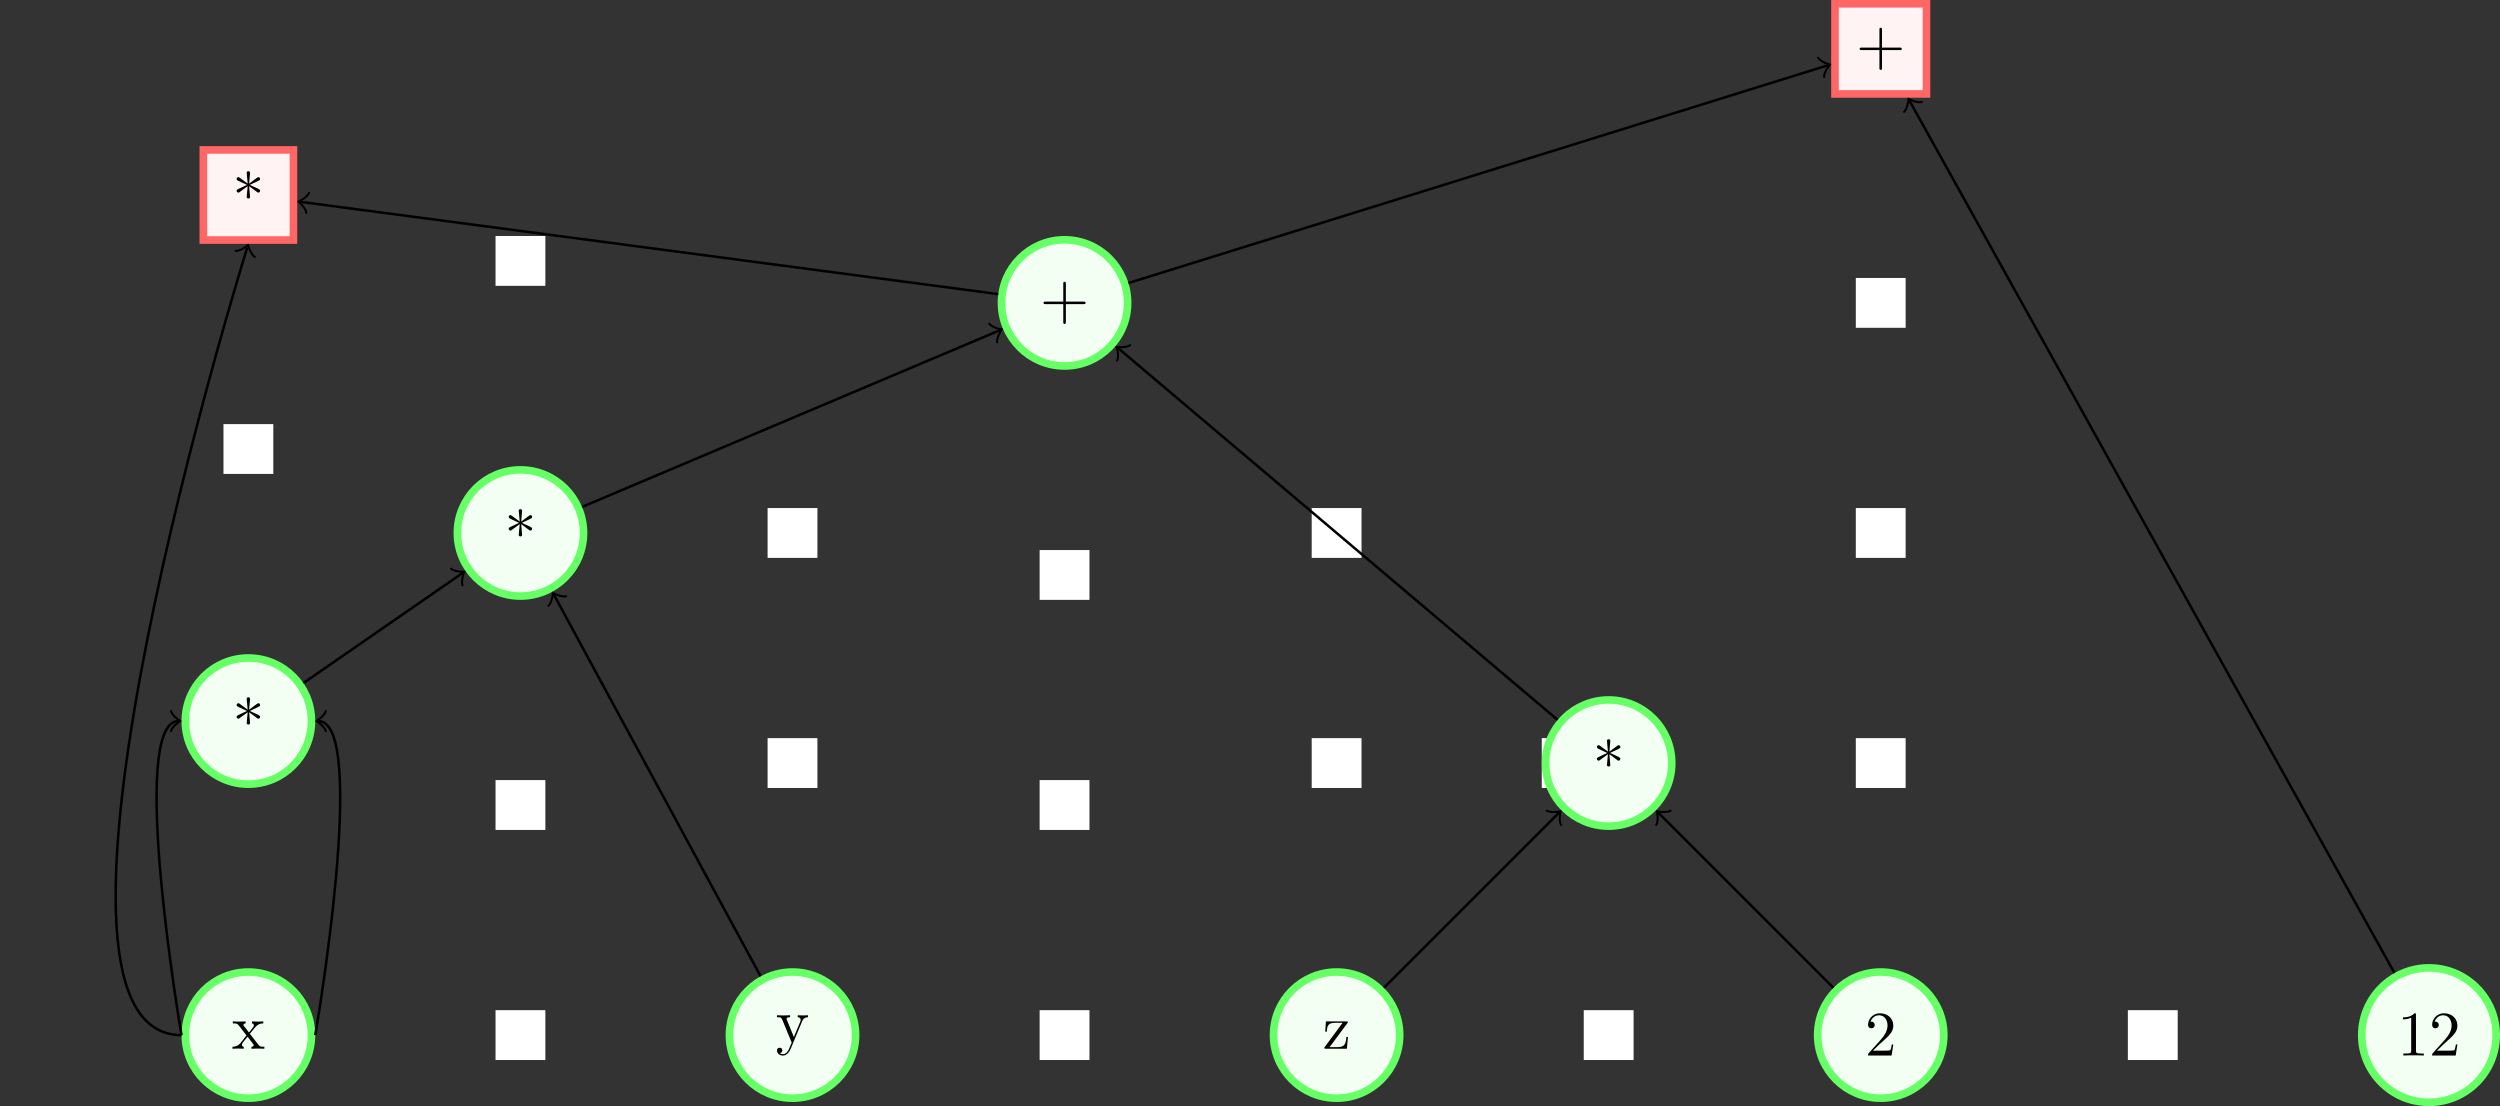 <?xml version="1.0" encoding="UTF-8"?>
<svg xmlns="http://www.w3.org/2000/svg" xmlns:xlink="http://www.w3.org/1999/xlink" width="393.158pt" height="173.954pt" viewBox="0 0 393.158 173.954" version="1.1">
<rect x="0" y="0" width="393.158" height="173.954" fill="#333333" stroke="none"/>
<defs>
<g>
<symbol overflow="visible" id="glyph0-0">
<path style="stroke:none;" d=""/>
</symbol>
<symbol overflow="visible" id="glyph0-1">
<path style="stroke:none;" d="M 3.891 -4 C 3.984 -4.109 3.984 -4.125 3.984 -4.172 C 3.984 -4.297 3.891 -4.297 3.719 -4.297 L 0.531 -4.297 L 0.422 -2.688 L 0.672 -2.688 C 0.734 -3.703 0.922 -4.078 2.016 -4.078 L 3.156 -4.078 L 0.375 -0.312 C 0.281 -0.203 0.281 -0.188 0.281 -0.141 C 0.281 0 0.344 0 0.531 0 L 3.828 0 L 4 -1.859 L 3.75 -1.859 C 3.656 -0.688 3.453 -0.25 2.297 -0.25 L 1.109 -0.25 Z M 3.891 -4 "/>
</symbol>
<symbol overflow="visible" id="glyph0-2">
<path style="stroke:none;" d="M 4.141 -3.344 C 4.391 -3.984 4.906 -3.984 5.062 -3.984 L 5.062 -4.297 C 4.828 -4.281 4.547 -4.266 4.312 -4.266 C 4.141 -4.266 3.672 -4.281 3.453 -4.297 L 3.453 -3.984 C 3.766 -3.984 3.922 -3.812 3.922 -3.562 C 3.922 -3.453 3.906 -3.438 3.859 -3.312 L 2.844 -0.875 L 1.75 -3.547 C 1.703 -3.656 1.688 -3.688 1.688 -3.734 C 1.688 -3.984 2.047 -3.984 2.25 -3.984 L 2.25 -4.297 C 1.984 -4.281 1.328 -4.266 1.156 -4.266 C 0.891 -4.266 0.484 -4.281 0.188 -4.297 L 0.188 -3.984 C 0.672 -3.984 0.859 -3.984 1 -3.641 L 2.5 0 C 2.438 0.125 2.297 0.453 2.25 0.594 C 2.031 1.141 1.75 1.828 1.109 1.828 C 1.062 1.828 0.828 1.828 0.641 1.641 C 0.953 1.609 1.031 1.391 1.031 1.219 C 1.031 0.969 0.844 0.812 0.609 0.812 C 0.406 0.812 0.188 0.938 0.188 1.234 C 0.188 1.688 0.609 2.047 1.109 2.047 C 1.734 2.047 2.141 1.469 2.375 0.906 Z M 4.141 -3.344 "/>
</symbol>
<symbol overflow="visible" id="glyph0-3">
<path style="stroke:none;" d="M 2.859 -2.344 C 3.156 -2.719 3.531 -3.203 3.781 -3.469 C 4.094 -3.828 4.5 -3.984 4.969 -3.984 L 4.969 -4.297 C 4.703 -4.281 4.406 -4.266 4.141 -4.266 C 3.844 -4.266 3.312 -4.281 3.188 -4.297 L 3.188 -3.984 C 3.406 -3.969 3.484 -3.844 3.484 -3.672 C 3.484 -3.516 3.375 -3.391 3.328 -3.328 L 2.719 -2.547 L 1.938 -3.562 C 1.844 -3.656 1.844 -3.672 1.844 -3.734 C 1.844 -3.891 2 -3.984 2.188 -3.984 L 2.188 -4.297 C 1.938 -4.281 1.281 -4.266 1.109 -4.266 C 0.906 -4.266 0.438 -4.281 0.172 -4.297 L 0.172 -3.984 C 0.875 -3.984 0.875 -3.984 1.344 -3.375 L 2.328 -2.094 L 1.391 -0.906 C 0.922 -0.328 0.328 -0.312 0.125 -0.312 L 0.125 0 C 0.375 -0.016 0.688 -0.031 0.953 -0.031 C 1.234 -0.031 1.656 -0.016 1.891 0 L 1.891 -0.312 C 1.672 -0.344 1.609 -0.469 1.609 -0.625 C 1.609 -0.844 1.891 -1.172 2.5 -1.891 L 3.266 -0.891 C 3.344 -0.781 3.469 -0.625 3.469 -0.562 C 3.469 -0.469 3.375 -0.312 3.109 -0.312 L 3.109 0 C 3.406 -0.016 3.969 -0.031 4.188 -0.031 C 4.453 -0.031 4.844 -0.016 5.141 0 L 5.141 -0.312 C 4.609 -0.312 4.422 -0.328 4.203 -0.625 Z M 2.859 -2.344 "/>
</symbol>
<symbol overflow="visible" id="glyph0-4">
<path style="stroke:none;" d="M 1.266 -0.766 L 2.328 -1.797 C 3.875 -3.172 4.469 -3.703 4.469 -4.703 C 4.469 -5.844 3.578 -6.641 2.359 -6.641 C 1.234 -6.641 0.5 -5.719 0.5 -4.828 C 0.5 -4.281 1 -4.281 1.031 -4.281 C 1.203 -4.281 1.547 -4.391 1.547 -4.812 C 1.547 -5.062 1.359 -5.328 1.016 -5.328 C 0.938 -5.328 0.922 -5.328 0.891 -5.312 C 1.109 -5.969 1.656 -6.328 2.234 -6.328 C 3.141 -6.328 3.562 -5.516 3.562 -4.703 C 3.562 -3.906 3.078 -3.125 2.516 -2.5 L 0.609 -0.375 C 0.5 -0.266 0.5 -0.234 0.5 0 L 4.203 0 L 4.469 -1.734 L 4.234 -1.734 C 4.172 -1.438 4.109 -1 4 -0.844 C 3.938 -0.766 3.281 -0.766 3.062 -0.766 Z M 1.266 -0.766 "/>
</symbol>
<symbol overflow="visible" id="glyph0-5">
<path style="stroke:none;" d="M 2.938 -6.375 C 2.938 -6.625 2.938 -6.641 2.703 -6.641 C 2.078 -6 1.203 -6 0.891 -6 L 0.891 -5.688 C 1.094 -5.688 1.672 -5.688 2.188 -5.953 L 2.188 -0.781 C 2.188 -0.422 2.156 -0.312 1.266 -0.312 L 0.953 -0.312 L 0.953 0 C 1.297 -0.031 2.156 -0.031 2.562 -0.031 C 2.953 -0.031 3.828 -0.031 4.172 0 L 4.172 -0.312 L 3.859 -0.312 C 2.953 -0.312 2.938 -0.422 2.938 -0.781 Z M 2.938 -6.375 "/>
</symbol>
<symbol overflow="visible" id="glyph0-6">
<path style="stroke:none;" d="M 2.609 -5.125 C 3.094 -4.766 3.844 -4.203 3.891 -4.172 C 3.953 -4.141 3.984 -4.109 4.062 -4.109 C 4.219 -4.109 4.328 -4.266 4.328 -4.391 C 4.328 -4.5 4.281 -4.578 4.109 -4.672 L 2.719 -5.328 L 4.094 -5.984 C 4.281 -6.078 4.328 -6.141 4.328 -6.266 C 4.328 -6.391 4.219 -6.547 4.062 -6.547 C 3.984 -6.547 3.969 -6.547 3.703 -6.344 L 2.609 -5.531 L 2.75 -7.234 C 2.75 -7.375 2.625 -7.484 2.5 -7.484 C 2.328 -7.484 2.219 -7.359 2.219 -7.234 C 2.219 -7.125 2.359 -5.75 2.375 -5.531 L 1.141 -6.438 C 1 -6.547 0.984 -6.547 0.922 -6.547 C 0.75 -6.547 0.641 -6.391 0.641 -6.266 C 0.641 -6.156 0.688 -6.078 0.859 -5.984 L 2.266 -5.328 L 0.875 -4.672 C 0.688 -4.578 0.641 -4.516 0.641 -4.391 C 0.641 -4.375 0.641 -4.109 0.984 -4.109 L 2.375 -5.125 L 2.219 -3.422 C 2.219 -3.281 2.359 -3.188 2.484 -3.188 C 2.641 -3.188 2.75 -3.297 2.75 -3.422 C 2.75 -3.531 2.625 -4.906 2.609 -5.125 Z M 2.609 -5.125 "/>
</symbol>
<symbol overflow="visible" id="glyph0-7">
<path style="stroke:none;" d="M 4.078 -2.297 L 6.859 -2.297 C 7 -2.297 7.188 -2.297 7.188 -2.5 C 7.188 -2.688 7 -2.688 6.859 -2.688 L 4.078 -2.688 L 4.078 -5.484 C 4.078 -5.625 4.078 -5.812 3.875 -5.812 C 3.672 -5.812 3.672 -5.625 3.672 -5.484 L 3.672 -2.688 L 0.891 -2.688 C 0.75 -2.688 0.562 -2.688 0.562 -2.5 C 0.562 -2.297 0.75 -2.297 0.891 -2.297 L 3.672 -2.297 L 3.672 0.5 C 3.672 0.641 3.672 0.828 3.875 0.828 C 4.078 0.828 4.078 0.641 4.078 0.5 Z M 4.078 -2.297 "/>
</symbol>
</g>
<clipPath id="clip1">
  <path d="M 183 135 L 238 135 L 238 173.953 L 183 173.953 Z M 183 135 "/>
</clipPath>
<clipPath id="clip2">
  <path d="M 97 135 L 152 135 L 152 173.953 L 97 173.953 Z M 97 135 "/>
</clipPath>
<clipPath id="clip3">
  <path d="M 12 135 L 66 135 L 66 173.953 L 12 173.953 Z M 12 135 "/>
</clipPath>
<clipPath id="clip4">
  <path d="M 268 135 L 323 135 L 323 173.953 L 268 173.953 Z M 268 135 "/>
</clipPath>
<clipPath id="clip5">
  <path d="M 371 152 L 393 152 L 393 173.953 L 371 173.953 Z M 371 152 "/>
</clipPath>
<clipPath id="clip6">
  <path d="M 354 135 L 393.156 135 L 393.156 173.953 L 354 173.953 Z M 354 135 "/>
</clipPath>
</defs>
<g id="surface1">
<path style="fill-rule:nonzero;fill:rgb(100%,100%,100%);fill-opacity:1;stroke-width:1.196;stroke-linecap:butt;stroke-linejoin:miter;stroke:rgb(100%,100%,100%);stroke-opacity:1;stroke-miterlimit:10;" d="M -3.321 -3.321 L 3.32 -3.321 L 3.32 3.319 L -3.321 3.319 Z M -3.321 -3.321 " transform="matrix(1,0,0,-1,210.2,119.999)"/>
<path style="fill-rule:nonzero;fill:rgb(100%,100%,100%);fill-opacity:1;stroke-width:1.196;stroke-linecap:butt;stroke-linejoin:miter;stroke:rgb(100%,100%,100%);stroke-opacity:1;stroke-miterlimit:10;" d="M -3.321 32.862 L 3.32 32.862 L 3.32 39.503 L -3.321 39.503 Z M -3.321 32.862 " transform="matrix(1,0,0,-1,210.2,119.999)"/>
<path style="fill-rule:nonzero;fill:rgb(100%,100%,100%);fill-opacity:1;stroke-width:1.196;stroke-linecap:butt;stroke-linejoin:miter;stroke:rgb(100%,100%,100%);stroke-opacity:1;stroke-miterlimit:10;" d="M 32.862 -3.321 L 39.503 -3.321 L 39.503 3.319 L 32.862 3.319 Z M 32.862 -3.321 " transform="matrix(1,0,0,-1,210.2,119.999)"/>
<path style=" stroke:none;fill-rule:nonzero;fill:rgb(95%,100%,95%);fill-opacity:1;" d="M 220.121 162.785 C 220.121 157.305 215.68 152.863 210.199 152.863 C 204.719 152.863 200.277 157.305 200.277 162.785 C 200.277 168.262 204.719 172.703 210.199 172.703 C 215.68 172.703 220.121 168.262 220.121 162.785 Z M 220.121 162.785 "/>
<g clip-path="url(#clip1)" clip-rule="nonzero">
<path style="fill:none;stroke-width:1.196;stroke-linecap:butt;stroke-linejoin:miter;stroke:rgb(39.999%,100%,39.999%);stroke-opacity:1;stroke-miterlimit:10;" d="M 9.921 -42.786 C 9.921 -37.306 5.48 -32.864 -0.001 -32.864 C -5.481 -32.864 -9.923 -37.306 -9.923 -42.786 C -9.923 -48.263 -5.481 -52.704 -0.001 -52.704 C 5.48 -52.704 9.921 -48.263 9.921 -42.786 Z M 9.921 -42.786 " transform="matrix(1,0,0,-1,210.2,119.999)"/>
</g>
<g style="fill:rgb(0%,0%,0%);fill-opacity:1;">
  <use xlink:href="#glyph0-1" x="207.986" y="164.928"/>
</g>
<path style="fill-rule:nonzero;fill:rgb(100%,100%,100%);fill-opacity:1;stroke-width:1.196;stroke-linecap:butt;stroke-linejoin:miter;stroke:rgb(100%,100%,100%);stroke-opacity:1;stroke-miterlimit:10;" d="M -46.106 -46.106 L -39.466 -46.106 L -39.466 -39.462 L -46.106 -39.462 Z M -46.106 -46.106 " transform="matrix(1,0,0,-1,210.2,119.999)"/>
<path style=" stroke:none;fill-rule:nonzero;fill:rgb(95%,100%,95%);fill-opacity:1;" d="M 134.555 162.785 C 134.555 157.305 130.109 152.863 124.633 152.863 C 119.152 152.863 114.711 157.305 114.711 162.785 C 114.711 168.262 119.152 172.703 124.633 172.703 C 130.109 172.703 134.555 168.262 134.555 162.785 Z M 134.555 162.785 "/>
<g clip-path="url(#clip2)" clip-rule="nonzero">
<path style="fill:none;stroke-width:1.196;stroke-linecap:butt;stroke-linejoin:miter;stroke:rgb(39.999%,100%,39.999%);stroke-opacity:1;stroke-miterlimit:10;" d="M -75.645 -42.786 C -75.645 -37.306 -80.091 -32.864 -85.567 -32.864 C -91.048 -32.864 -95.489 -37.306 -95.489 -42.786 C -95.489 -48.263 -91.048 -52.704 -85.567 -52.704 C -80.091 -52.704 -75.645 -48.263 -75.645 -42.786 Z M -75.645 -42.786 " transform="matrix(1,0,0,-1,210.2,119.999)"/>
</g>
<g style="fill:rgb(0%,0%,0%);fill-opacity:1;">
  <use xlink:href="#glyph0-2" x="122.003" y="163.959"/>
</g>
<path style="fill-rule:nonzero;fill:rgb(100%,100%,100%);fill-opacity:1;stroke-width:1.196;stroke-linecap:butt;stroke-linejoin:miter;stroke:rgb(100%,100%,100%);stroke-opacity:1;stroke-miterlimit:10;" d="M -131.673 -46.106 L -125.032 -46.106 L -125.032 -39.462 L -131.673 -39.462 Z M -131.673 -46.106 " transform="matrix(1,0,0,-1,210.2,119.999)"/>
<path style=" stroke:none;fill-rule:nonzero;fill:rgb(95%,100%,95%);fill-opacity:1;" d="M 48.984 162.785 C 48.984 157.305 44.543 152.863 39.062 152.863 C 33.582 152.863 29.141 157.305 29.141 162.785 C 29.141 168.262 33.582 172.703 39.062 172.703 C 44.543 172.703 48.984 168.262 48.984 162.785 Z M 48.984 162.785 "/>
<g clip-path="url(#clip3)" clip-rule="nonzero">
<path style="fill:none;stroke-width:1.196;stroke-linecap:butt;stroke-linejoin:miter;stroke:rgb(39.999%,100%,39.999%);stroke-opacity:1;stroke-miterlimit:10;" d="M -161.216 -42.786 C -161.216 -37.306 -165.657 -32.864 -171.137 -32.864 C -176.618 -32.864 -181.059 -37.306 -181.059 -42.786 C -181.059 -48.263 -176.618 -52.704 -171.137 -52.704 C -165.657 -52.704 -161.216 -48.263 -161.216 -42.786 Z M -161.216 -42.786 " transform="matrix(1,0,0,-1,210.2,119.999)"/>
</g>
<g style="fill:rgb(0%,0%,0%);fill-opacity:1;">
  <use xlink:href="#glyph0-3" x="36.436" y="164.928"/>
</g>
<path style="fill-rule:nonzero;fill:rgb(100%,100%,100%);fill-opacity:1;stroke-width:1.196;stroke-linecap:butt;stroke-linejoin:miter;stroke:rgb(100%,100%,100%);stroke-opacity:1;stroke-miterlimit:10;" d="M 39.464 -46.106 L 46.105 -46.106 L 46.105 -39.462 L 39.464 -39.462 Z M 39.464 -46.106 " transform="matrix(1,0,0,-1,210.2,119.999)"/>
<path style=" stroke:none;fill-rule:nonzero;fill:rgb(95%,100%,95%);fill-opacity:1;" d="M 305.691 162.785 C 305.691 157.305 301.246 152.863 295.77 152.863 C 290.289 152.863 285.848 157.305 285.848 162.785 C 285.848 168.262 290.289 172.703 295.77 172.703 C 301.246 172.703 305.691 168.262 305.691 162.785 Z M 305.691 162.785 "/>
<g clip-path="url(#clip4)" clip-rule="nonzero">
<path style="fill:none;stroke-width:1.196;stroke-linecap:butt;stroke-linejoin:miter;stroke:rgb(39.999%,100%,39.999%);stroke-opacity:1;stroke-miterlimit:10;" d="M 95.491 -42.786 C 95.491 -37.306 91.046 -32.864 85.57 -32.864 C 80.089 -32.864 75.648 -37.306 75.648 -42.786 C 75.648 -48.263 80.089 -52.704 85.57 -52.704 C 91.046 -52.704 95.491 -48.263 95.491 -42.786 Z M 95.491 -42.786 " transform="matrix(1,0,0,-1,210.2,119.999)"/>
</g>
<g style="fill:rgb(0%,0%,0%);fill-opacity:1;">
  <use xlink:href="#glyph0-4" x="293.276" y="165.993"/>
</g>
<path style="fill-rule:nonzero;fill:rgb(100%,100%,100%);fill-opacity:1;stroke-width:1.196;stroke-linecap:butt;stroke-linejoin:miter;stroke:rgb(100%,100%,100%);stroke-opacity:1;stroke-miterlimit:10;" d="M 125.03 -46.106 L 131.675 -46.106 L 131.675 -39.462 L 125.03 -39.462 Z M 125.03 -46.106 " transform="matrix(1,0,0,-1,210.2,119.999)"/>
<g clip-path="url(#clip5)" clip-rule="nonzero">
<path style=" stroke:none;fill-rule:nonzero;fill:rgb(95%,100%,95%);fill-opacity:1;" d="M 392.562 162.785 C 392.562 156.945 387.828 152.211 381.988 152.211 C 376.148 152.211 371.414 156.945 371.414 162.785 C 371.414 168.621 376.148 173.355 381.988 173.355 C 387.828 173.355 392.562 168.621 392.562 162.785 Z M 392.562 162.785 "/>
</g>
<g clip-path="url(#clip6)" clip-rule="nonzero">
<path style="fill:none;stroke-width:1.196;stroke-linecap:butt;stroke-linejoin:miter;stroke:rgb(39.999%,100%,39.999%);stroke-opacity:1;stroke-miterlimit:10;" d="M 182.363 -42.786 C 182.363 -36.946 177.628 -32.212 171.788 -32.212 C 165.948 -32.212 161.214 -36.946 161.214 -42.786 C 161.214 -48.622 165.948 -53.356 171.788 -53.356 C 177.628 -53.356 182.363 -48.622 182.363 -42.786 Z M 182.363 -42.786 " transform="matrix(1,0,0,-1,210.2,119.999)"/>
</g>
<g style="fill:rgb(0%,0%,0%);fill-opacity:1;">
  <use xlink:href="#glyph0-5" x="377.005" y="165.993"/>
  <use xlink:href="#glyph0-4" x="381.986" y="165.993"/>
</g>
<path style="fill-rule:nonzero;fill:rgb(95%,100%,95%);fill-opacity:1;stroke-width:1.196;stroke-linecap:butt;stroke-linejoin:miter;stroke:rgb(39.999%,100%,39.999%);stroke-opacity:1;stroke-miterlimit:10;" d="M 52.706 -0.001 C 52.706 5.479 48.265 9.921 42.784 9.921 C 37.304 9.921 32.862 5.479 32.862 -0.001 C 32.862 -5.478 37.304 -9.923 42.784 -9.923 C 48.265 -9.923 52.706 -5.478 52.706 -0.001 Z M 52.706 -0.001 " transform="matrix(1,0,0,-1,210.2,119.999)"/>
<g style="fill:rgb(0%,0%,0%);fill-opacity:1;">
  <use xlink:href="#glyph0-6" x="250.493" y="123.735"/>
</g>
<path style="fill-rule:nonzero;fill:rgb(95%,100%,95%);fill-opacity:1;stroke-width:1.196;stroke-linecap:butt;stroke-linejoin:miter;stroke:rgb(39.999%,100%,39.999%);stroke-opacity:1;stroke-miterlimit:10;" d="M -161.216 6.601 C -161.216 12.081 -165.657 16.522 -171.137 16.522 C -176.618 16.522 -181.059 12.081 -181.059 6.601 C -181.059 1.12 -176.618 -3.321 -171.137 -3.321 C -165.657 -3.321 -161.216 1.12 -161.216 6.601 Z M -161.216 6.601 " transform="matrix(1,0,0,-1,210.2,119.999)"/>
<g style="fill:rgb(0%,0%,0%);fill-opacity:1;">
  <use xlink:href="#glyph0-6" x="36.574" y="117.134"/>
</g>
<path style="fill-rule:nonzero;fill:rgb(100%,100%,100%);fill-opacity:1;stroke-width:1.196;stroke-linecap:butt;stroke-linejoin:miter;stroke:rgb(100%,100%,100%);stroke-opacity:1;stroke-miterlimit:10;" d="M -88.888 -3.321 L -82.247 -3.321 L -82.247 3.319 L -88.888 3.319 Z M -88.888 -3.321 " transform="matrix(1,0,0,-1,210.2,119.999)"/>
<path style="fill-rule:nonzero;fill:rgb(100%,100%,100%);fill-opacity:1;stroke-width:1.196;stroke-linecap:butt;stroke-linejoin:miter;stroke:rgb(100%,100%,100%);stroke-opacity:1;stroke-miterlimit:10;" d="M -131.673 -9.923 L -125.032 -9.923 L -125.032 -3.278 L -131.673 -3.278 Z M -131.673 -9.923 " transform="matrix(1,0,0,-1,210.2,119.999)"/>
<path style="fill-rule:nonzero;fill:rgb(100%,100%,100%);fill-opacity:1;stroke-width:1.196;stroke-linecap:butt;stroke-linejoin:miter;stroke:rgb(100%,100%,100%);stroke-opacity:1;stroke-miterlimit:10;" d="M -46.106 -9.923 L -39.466 -9.923 L -39.466 -3.278 L -46.106 -3.278 Z M -46.106 -9.923 " transform="matrix(1,0,0,-1,210.2,119.999)"/>
<path style="fill-rule:nonzero;fill:rgb(100%,100%,100%);fill-opacity:1;stroke-width:1.196;stroke-linecap:butt;stroke-linejoin:miter;stroke:rgb(100%,100%,100%);stroke-opacity:1;stroke-miterlimit:10;" d="M 82.249 -3.321 L 88.89 -3.321 L 88.89 3.319 L 82.249 3.319 Z M 82.249 -3.321 " transform="matrix(1,0,0,-1,210.2,119.999)"/>
<path style="fill-rule:nonzero;fill:rgb(95%,100%,95%);fill-opacity:1;stroke-width:1.196;stroke-linecap:butt;stroke-linejoin:miter;stroke:rgb(39.999%,100%,39.999%);stroke-opacity:1;stroke-miterlimit:10;" d="M -118.43 36.183 C -118.43 41.663 -122.872 46.104 -128.352 46.104 C -133.833 46.104 -138.274 41.663 -138.274 36.183 C -138.274 30.702 -133.833 26.261 -128.352 26.261 C -122.872 26.261 -118.43 30.702 -118.43 36.183 Z M -118.43 36.183 " transform="matrix(1,0,0,-1,210.2,119.999)"/>
<g style="fill:rgb(0%,0%,0%);fill-opacity:1;">
  <use xlink:href="#glyph0-6" x="79.358" y="87.552"/>
</g>
<path style="fill-rule:nonzero;fill:rgb(100%,100%,100%);fill-opacity:1;stroke-width:1.196;stroke-linecap:butt;stroke-linejoin:miter;stroke:rgb(100%,100%,100%);stroke-opacity:1;stroke-miterlimit:10;" d="M -174.458 46.065 L -167.817 46.065 L -167.817 52.706 L -174.458 52.706 Z M -174.458 46.065 " transform="matrix(1,0,0,-1,210.2,119.999)"/>
<path style="fill-rule:nonzero;fill:rgb(100%,100%,100%);fill-opacity:1;stroke-width:1.196;stroke-linecap:butt;stroke-linejoin:miter;stroke:rgb(100%,100%,100%);stroke-opacity:1;stroke-miterlimit:10;" d="M -46.106 26.261 L -39.466 26.261 L -39.466 32.901 L -46.106 32.901 Z M -46.106 26.261 " transform="matrix(1,0,0,-1,210.2,119.999)"/>
<path style="fill-rule:nonzero;fill:rgb(100%,100%,100%);fill-opacity:1;stroke-width:1.196;stroke-linecap:butt;stroke-linejoin:miter;stroke:rgb(100%,100%,100%);stroke-opacity:1;stroke-miterlimit:10;" d="M 82.249 32.862 L 88.89 32.862 L 88.89 39.503 L 82.249 39.503 Z M 82.249 32.862 " transform="matrix(1,0,0,-1,210.2,119.999)"/>
<path style="fill-rule:nonzero;fill:rgb(100%,100%,100%);fill-opacity:1;stroke-width:1.196;stroke-linecap:butt;stroke-linejoin:miter;stroke:rgb(100%,100%,100%);stroke-opacity:1;stroke-miterlimit:10;" d="M -88.888 32.862 L -82.247 32.862 L -82.247 39.503 L -88.888 39.503 Z M -88.888 32.862 " transform="matrix(1,0,0,-1,210.2,119.999)"/>
<path style="fill-rule:nonzero;fill:rgb(95%,100%,95%);fill-opacity:1;stroke-width:1.196;stroke-linecap:butt;stroke-linejoin:miter;stroke:rgb(39.999%,100%,39.999%);stroke-opacity:1;stroke-miterlimit:10;" d="M -32.864 72.366 C -32.864 77.847 -37.305 82.288 -42.786 82.288 C -48.263 82.288 -52.704 77.847 -52.704 72.366 C -52.704 66.886 -48.263 62.444 -42.786 62.444 C -37.305 62.444 -32.864 66.886 -32.864 72.366 Z M -32.864 72.366 " transform="matrix(1,0,0,-1,210.2,119.999)"/>
<g style="fill:rgb(0%,0%,0%);fill-opacity:1;">
  <use xlink:href="#glyph0-7" x="163.542" y="50.124"/>
</g>
<path style="fill-rule:nonzero;fill:rgb(100%,100%,100%);fill-opacity:1;stroke-width:1.196;stroke-linecap:butt;stroke-linejoin:miter;stroke:rgb(100%,100%,100%);stroke-opacity:1;stroke-miterlimit:10;" d="M -131.673 75.647 L -125.032 75.647 L -125.032 82.288 L -131.673 82.288 Z M -131.673 75.647 " transform="matrix(1,0,0,-1,210.2,119.999)"/>
<path style="fill-rule:nonzero;fill:rgb(100%,95%,95%);fill-opacity:1;stroke-width:1.196;stroke-linecap:butt;stroke-linejoin:miter;stroke:rgb(100%,39.999%,39.999%);stroke-opacity:1;stroke-miterlimit:10;" d="M -178.223 82.249 L -164.052 82.249 L -164.052 96.421 L -178.223 96.421 Z M -178.223 82.249 " transform="matrix(1,0,0,-1,210.2,119.999)"/>
<g style="fill:rgb(0%,0%,0%);fill-opacity:1;">
  <use xlink:href="#glyph0-6" x="36.574" y="34.402"/>
</g>
<path style="fill-rule:nonzero;fill:rgb(100%,100%,100%);fill-opacity:1;stroke-width:1.196;stroke-linecap:butt;stroke-linejoin:miter;stroke:rgb(100%,100%,100%);stroke-opacity:1;stroke-miterlimit:10;" d="M 82.249 69.046 L 88.89 69.046 L 88.89 75.686 L 82.249 75.686 Z M 82.249 69.046 " transform="matrix(1,0,0,-1,210.2,119.999)"/>
<path style="fill-rule:nonzero;fill:rgb(100%,95%,95%);fill-opacity:1;stroke-width:1.196;stroke-linecap:butt;stroke-linejoin:miter;stroke:rgb(100%,39.999%,39.999%);stroke-opacity:1;stroke-miterlimit:10;" d="M 78.374 105.229 L 92.765 105.229 L 92.765 119.401 L 78.374 119.401 Z M 78.374 105.229 " transform="matrix(1,0,0,-1,210.2,119.999)"/>
<g style="fill:rgb(0%,0%,0%);fill-opacity:1;">
  <use xlink:href="#glyph0-7" x="291.893" y="10.175"/>
</g>
<path style="fill:none;stroke-width:0.399;stroke-linecap:butt;stroke-linejoin:miter;stroke:rgb(0%,0%,0%);stroke-opacity:1;stroke-miterlimit:10;" d="M 7.437 -35.345 L 35.023 -7.763 " transform="matrix(1,0,0,-1,210.2,119.999)"/>
<path style="fill:none;stroke-width:0.319;stroke-linecap:round;stroke-linejoin:round;stroke:rgb(0%,0%,0%);stroke-opacity:1;stroke-miterlimit:10;" d="M -1.196 1.593 C -1.097 0.996 0 0.099 0.298 -0.001 C 0 -0.1 -1.097 -0.998 -1.196 -1.595 " transform="matrix(0.707,-0.707,-0.707,-0.707,245.222,127.761)"/>
<path style="fill:none;stroke-width:0.399;stroke-linecap:butt;stroke-linejoin:miter;stroke:rgb(0%,0%,0%);stroke-opacity:1;stroke-miterlimit:10;" d="M 78.132 -35.345 L 50.546 -7.763 " transform="matrix(1,0,0,-1,210.2,119.999)"/>
<path style="fill:none;stroke-width:0.319;stroke-linecap:round;stroke-linejoin:round;stroke:rgb(0%,0%,0%);stroke-opacity:1;stroke-miterlimit:10;" d="M -1.196 1.594 C -1.097 0.998 -0 0.1 0.298 0.001 C -0 -0.099 -1.097 -0.997 -1.196 -1.593 " transform="matrix(-0.707,-0.707,-0.707,0.707,260.746,127.761)"/>
<path style="fill:none;stroke-width:0.399;stroke-linecap:butt;stroke-linejoin:miter;stroke:rgb(0%,0%,0%);stroke-opacity:1;stroke-miterlimit:10;" d="M -160.618 -42.786 C -160.618 -42.786 -152.114 6.601 -160.161 6.601 " transform="matrix(1,0,0,-1,210.2,119.999)"/>
<path style="fill:none;stroke-width:0.319;stroke-linecap:round;stroke-linejoin:round;stroke:rgb(0%,0%,0%);stroke-opacity:1;stroke-miterlimit:10;" d="M -1.194 1.594 C -1.096 0.996 0.001 0.098 0.298 0 C 0.001 -0.101 -1.096 -0.996 -1.194 -1.594 " transform="matrix(-1,0,0,1,50.04,113.398)"/>
<path style="fill:none;stroke-width:0.399;stroke-linecap:butt;stroke-linejoin:miter;stroke:rgb(0%,0%,0%);stroke-opacity:1;stroke-miterlimit:10;" d="M -181.657 -42.786 C -181.657 -42.786 -190.161 6.601 -182.114 6.601 " transform="matrix(1,0,0,-1,210.2,119.999)"/>
<path style="fill:none;stroke-width:0.319;stroke-linecap:round;stroke-linejoin:round;stroke:rgb(0%,0%,0%);stroke-opacity:1;stroke-miterlimit:10;" d="M -1.195 1.594 C -1.097 0.996 0 0.101 0.297 -0 C 0 -0.098 -1.097 -0.996 -1.195 -1.594 " transform="matrix(1,0,0,-1,28.086,113.398)"/>
<path style="fill:none;stroke-width:0.399;stroke-linecap:butt;stroke-linejoin:miter;stroke:rgb(0%,0%,0%);stroke-opacity:1;stroke-miterlimit:10;" d="M -90.579 -33.536 L -123.122 26.53 " transform="matrix(1,0,0,-1,210.2,119.999)"/>
<path style="fill:none;stroke-width:0.319;stroke-linecap:round;stroke-linejoin:round;stroke:rgb(0%,0%,0%);stroke-opacity:1;stroke-miterlimit:10;" d="M -1.196 1.592 C -1.097 0.997 -0.001 0.101 0.3 -0 C 0.001 -0.1 -1.096 -0.994 -1.195 -1.594 " transform="matrix(-0.476,-0.879,-0.879,0.476,87.076,93.467)"/>
<path style="fill:none;stroke-width:0.399;stroke-linecap:butt;stroke-linejoin:miter;stroke:rgb(0%,0%,0%);stroke-opacity:1;stroke-miterlimit:10;" d="M -162.485 12.581 L -137.38 29.94 " transform="matrix(1,0,0,-1,210.2,119.999)"/>
<path style="fill:none;stroke-width:0.319;stroke-linecap:round;stroke-linejoin:round;stroke:rgb(0%,0%,0%);stroke-opacity:1;stroke-miterlimit:10;" d="M -1.194 1.595 C -1.096 0.995 -0 0.1 0.298 0.002 C -0 -0.1 -1.095 -0.996 -1.196 -1.596 " transform="matrix(0.822,-0.569,-0.569,-0.822,72.819,90.058)"/>
<path style="fill:none;stroke-width:0.399;stroke-linecap:butt;stroke-linejoin:miter;stroke:rgb(0%,0%,0%);stroke-opacity:1;stroke-miterlimit:10;" d="M -118.665 40.28 L -52.895 68.093 " transform="matrix(1,0,0,-1,210.2,119.999)"/>
<path style="fill:none;stroke-width:0.319;stroke-linecap:round;stroke-linejoin:round;stroke:rgb(0%,0%,0%);stroke-opacity:1;stroke-miterlimit:10;" d="M -1.197 1.593 C -1.098 0.995 -0.001 0.099 0.301 0.001 C -0.001 -0.101 -1.096 -0.995 -1.196 -1.593 " transform="matrix(0.921,-0.389,-0.389,-0.921,157.305,51.907)"/>
<path style="fill:none;stroke-width:0.399;stroke-linecap:butt;stroke-linejoin:miter;stroke:rgb(0%,0%,0%);stroke-opacity:1;stroke-miterlimit:10;" d="M 34.753 6.792 L -34.403 65.28 " transform="matrix(1,0,0,-1,210.2,119.999)"/>
<path style="fill:none;stroke-width:0.319;stroke-linecap:round;stroke-linejoin:round;stroke:rgb(0%,0%,0%);stroke-opacity:1;stroke-miterlimit:10;" d="M -1.196 1.596 C -1.096 0.994 -0.002 0.099 0.298 -0.001 C -0.002 -0.101 -1.096 -0.996 -1.194 -1.595 " transform="matrix(-0.763,-0.646,-0.646,0.763,175.797,54.72)"/>
<path style="fill:none;stroke-width:0.399;stroke-linecap:butt;stroke-linejoin:miter;stroke:rgb(0%,0%,0%);stroke-opacity:1;stroke-miterlimit:10;" d="M -53.212 73.745 L -162.997 88.261 " transform="matrix(1,0,0,-1,210.2,119.999)"/>
<path style="fill:none;stroke-width:0.319;stroke-linecap:round;stroke-linejoin:round;stroke:rgb(0%,0%,0%);stroke-opacity:1;stroke-miterlimit:10;" d="M -1.197 1.595 C -1.095 0.997 0.001 0.098 0.298 -0 C -0 -0.099 -1.095 -0.996 -1.198 -1.593 " transform="matrix(-0.991,-0.131,-0.131,0.991,47.202,31.739)"/>
<path style="fill:none;stroke-width:0.399;stroke-linecap:butt;stroke-linejoin:miter;stroke:rgb(0%,0%,0%);stroke-opacity:1;stroke-miterlimit:10;" d="M -181.657 -42.786 C -210.005 -42.786 -171.137 81.651 -171.274 81.214 " transform="matrix(1,0,0,-1,210.2,119.999)"/>
<path style="fill:none;stroke-width:0.319;stroke-linecap:round;stroke-linejoin:round;stroke:rgb(0%,0%,0%);stroke-opacity:1;stroke-miterlimit:10;" d="M -1.197 1.595 C -1.096 0.997 -0.001 0.098 0.3 0 C -0.001 -0.098 -1.095 -0.996 -1.196 -1.593 " transform="matrix(0.298,-0.954,-0.954,-0.298,38.926,38.786)"/>
<path style="fill:none;stroke-width:0.399;stroke-linecap:butt;stroke-linejoin:miter;stroke:rgb(0%,0%,0%);stroke-opacity:1;stroke-miterlimit:10;" d="M -32.743 75.491 L 77.339 109.757 " transform="matrix(1,0,0,-1,210.2,119.999)"/>
<path style="fill:none;stroke-width:0.319;stroke-linecap:round;stroke-linejoin:round;stroke:rgb(0%,0%,0%);stroke-opacity:1;stroke-miterlimit:10;" d="M -1.197 1.594 C -1.097 0.995 -0 0.101 0.299 -0 C -0.001 -0.099 -1.095 -0.998 -1.195 -1.593 " transform="matrix(0.955,-0.297,-0.297,-0.955,287.538,10.241)"/>
<path style="fill:none;stroke-width:0.399;stroke-linecap:butt;stroke-linejoin:miter;stroke:rgb(0%,0%,0%);stroke-opacity:1;stroke-miterlimit:10;" d="M 166.363 -33.021 L 90.054 104.233 " transform="matrix(1,0,0,-1,210.2,119.999)"/>
<path style="fill:none;stroke-width:0.319;stroke-linecap:round;stroke-linejoin:round;stroke:rgb(0%,0%,0%);stroke-opacity:1;stroke-miterlimit:10;" d="M -1.195 1.593 C -1.097 0.998 -0.001 0.098 0.297 -0 C 0 -0.099 -1.097 -0.996 -1.196 -1.593 " transform="matrix(-0.486,-0.874,-0.874,0.486,300.253,15.767)"/>
</g>
</svg>
